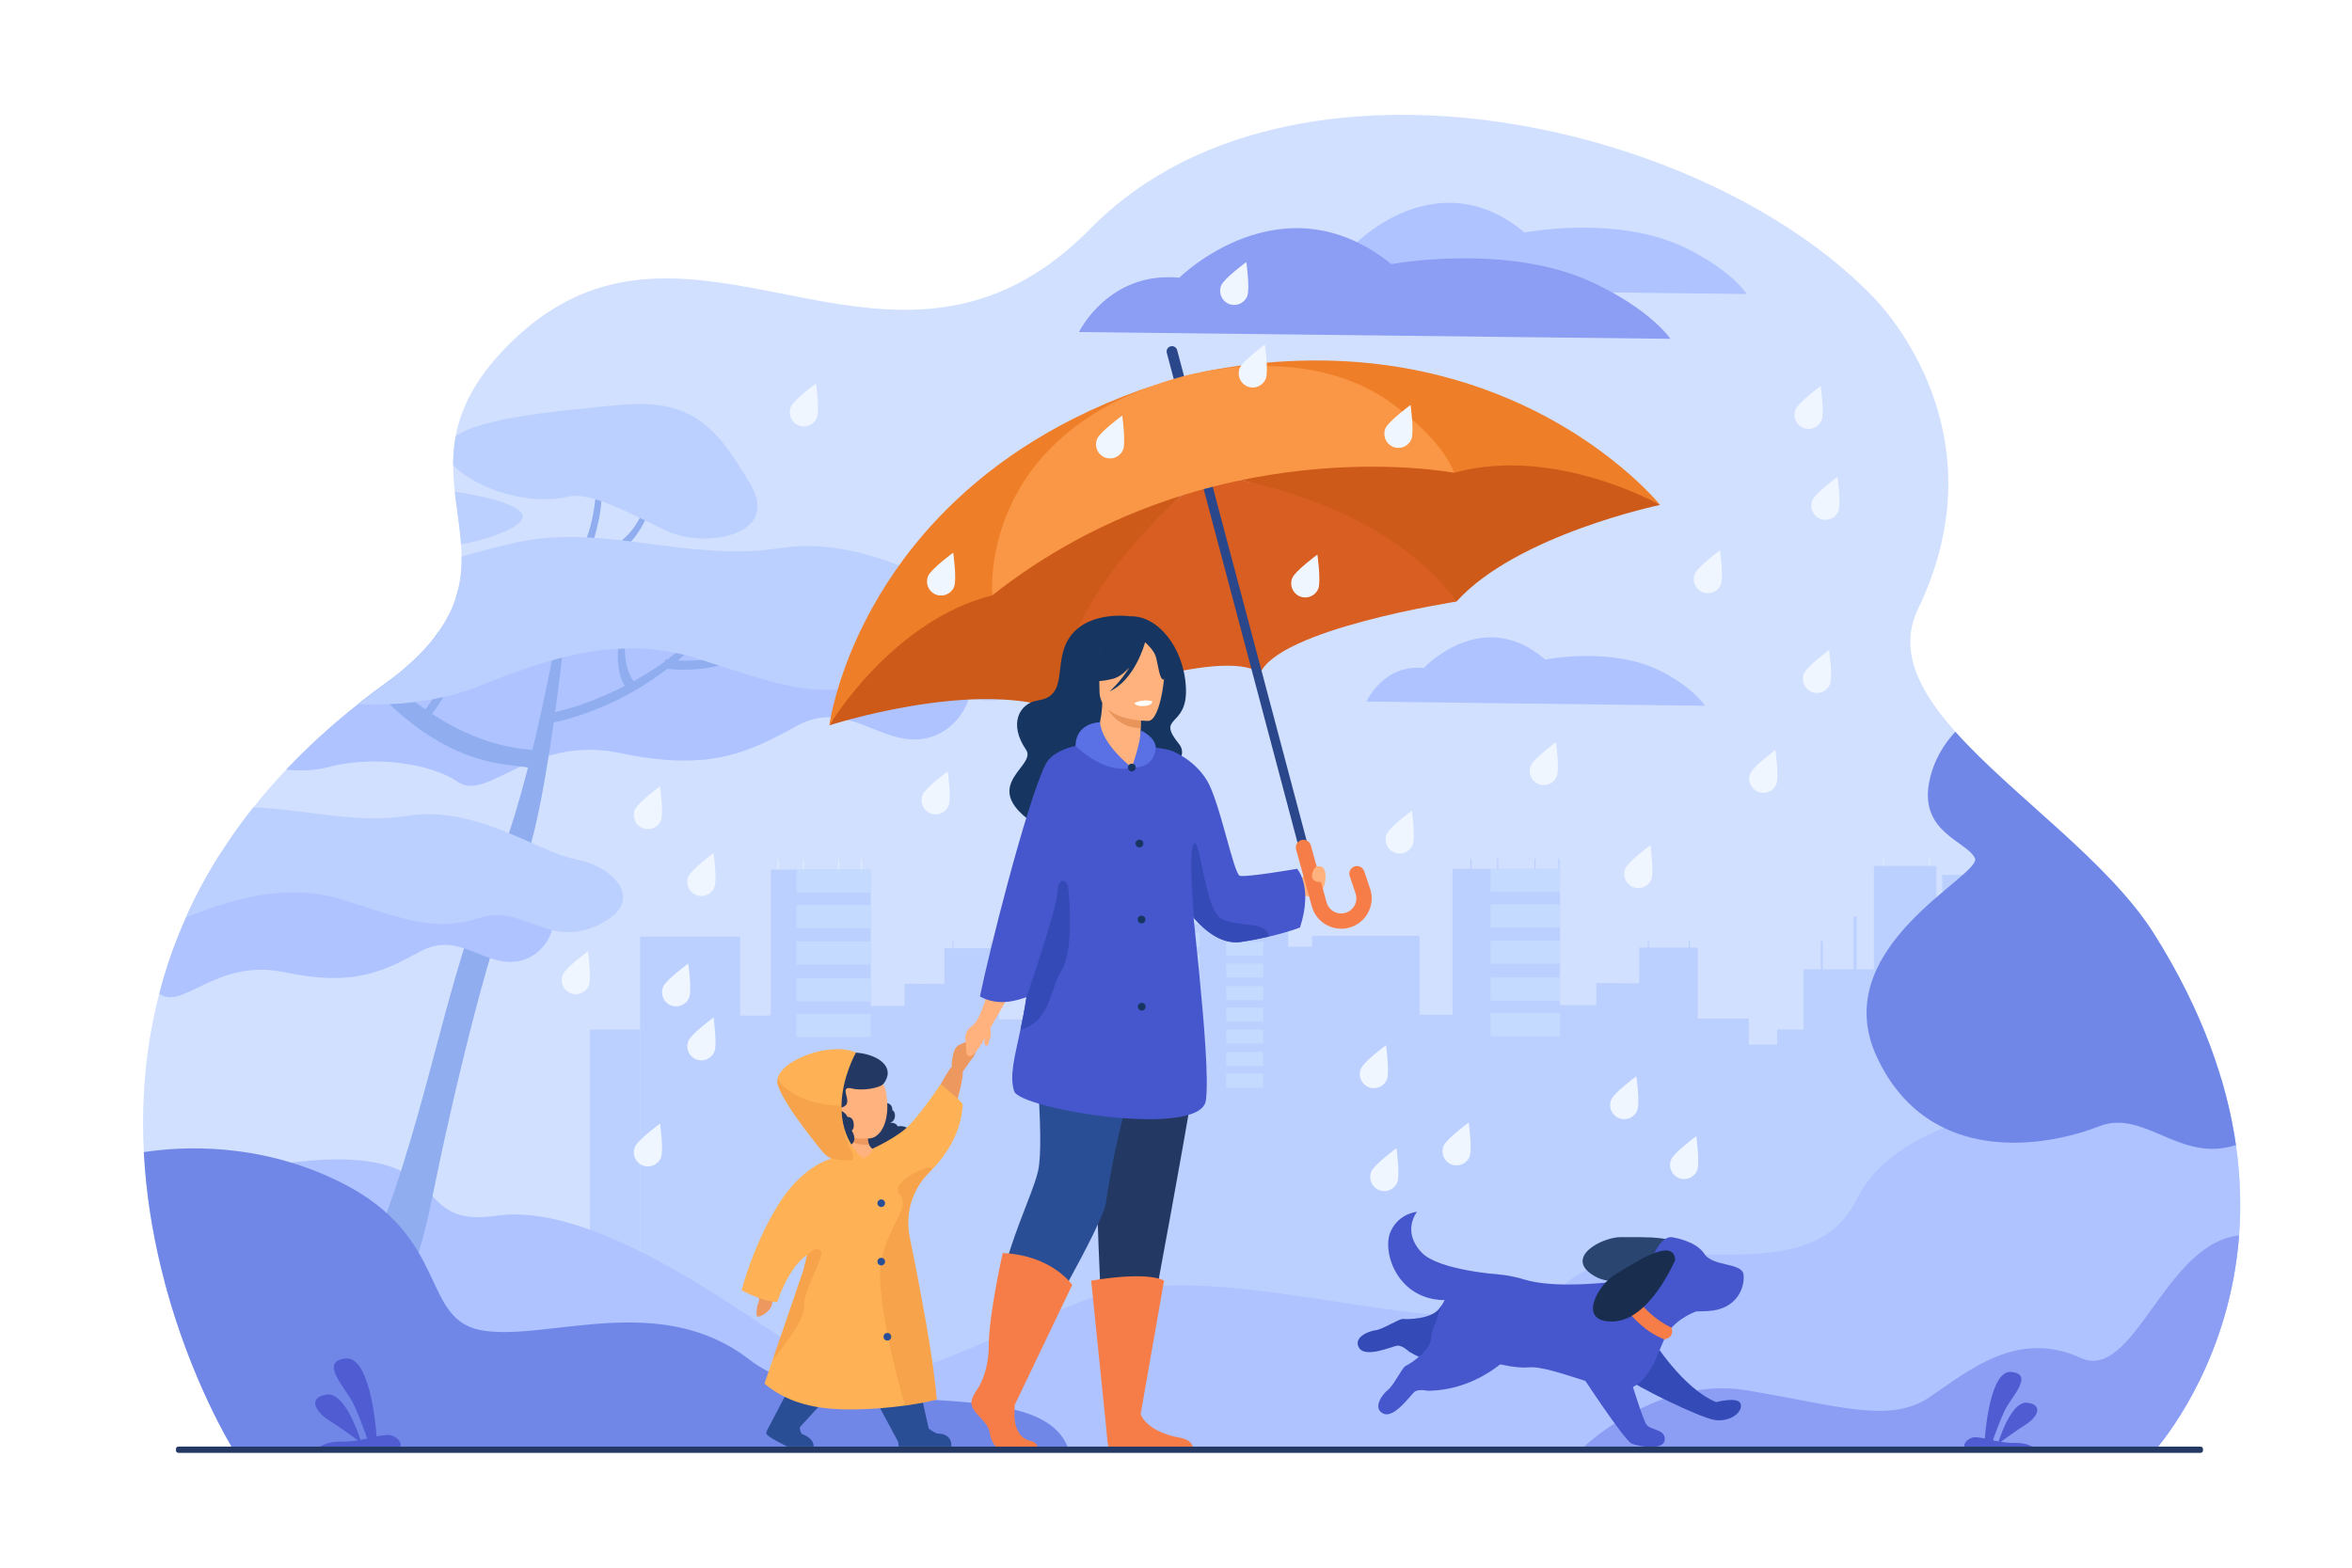 <?xml version="1.0" encoding="utf-8"?>
<!-- Generator: Adobe Illustrator 27.5.0, SVG Export Plug-In . SVG Version: 6.00 Build 0)  -->
<svg version="1.1" id="_x2018_лой_x5F_1" xmlns="http://www.w3.org/2000/svg" xmlns:xlink="http://www.w3.org/1999/xlink"
	 x="0px" y="0px" viewBox="0 0 3000 2000" style="enable-background:new 0 0 3000 2000;" xml:space="preserve">
<rect style="fill:#FFFFFF;" width="3000" height="2000"/>
<g>
	<g>
		<path style="fill:#D2E0FF;" d="M2855.979,1576.162c-11.518,151.528-86.932,248.797-103.21,269.365
			c-1.858,2.352-2.948,3.693-3.086,4.015c-53.676,0-355.437,0.069-730.088-0.012c-227.081-0.046-480.947-0.148-722.574-0.344
			c-529.943-0.413-1001.024-1.308-1001.621-3.154l-0.229-0.505v-0.012c0,0-0.218-0.505-0.218-0.757
			c-0.333-0.769-51.118-83.181-84.316-206.902c-13.456-50.119-24.033-107.019-27.199-168.014
			c-9.659-186.104,49.638-410.339,306.304-596.535c214.588-155.681-13.434-258.455,157.207-431.769
			c196.119-199.159,410.145,21.165,628.22-69.151c38.521-15.934,77.192-41.596,115.898-80.978
			c21.785-22.14,45.657-41.504,71.227-58.218c79.208-52.03,173.93-77.638,268.86-84.672
			c243.657-18.033,517.875,83.41,659.389,231.704c28.495,29.86,158.044,184.36,55.924,396.723
			c-25.238,52.482,0.791,104.047,47.584,156.553c72.73,81.621,195.626,165.513,254.039,258.685
			c40.759,65.01,68.004,126.51,85.107,183.856c8.754,29.355,14.856,57.633,18.745,84.74
			C2857.871,1502.032,2858.686,1540.6,2855.979,1576.162z"/>
	</g>
	<g>
		<path style="fill:#AEC3FF;" d="M1627.056,367.972c0,0,30.056-64.258,101.931-57.119c0,0,104.35-107.102,215.624-14.28
			c0,0,118.284-22.999,205.884,19.914c58.404,28.611,77.694,58.625,77.694,58.625L1627.056,367.972z"/>
	</g>
	<g>
		<g>
			<path style="fill:#BBD0FF;" d="M1681.024,1207.822h-38.051v-89.631c-0.592-0.356-1.177-0.713-1.762-1.069h-11.345v-0.043h-66.001
				v0.043h-0.055v13.437h0.055v9.24h-0.055v13.431h0.055v9.274h-0.055v13.436h0.055v0.048l-6.992-0.048v-70.283h-74.06v8.903h-0.037
				v13.431h0.037v11.809h-0.037v13.431h0.037v9.274h-0.037v13.436h0.037v8.58h-0.037v13.437h0.037v8.58h-0.037v13.436h0.037v8.079
				h-0.037v8.532h0.037v0.93h-83.479v76.893h-31.187v19.367h-33.625v-33.357h-60.491v-90.622h-9.461v-9.028h-1.353v9.028h-7.845
				v-0.015h-39.234v-9.014h-1.353v9.014h-10.223v45.573l-50.81-0.25v28.13h-43.08v-173.885H983.042v186.28h-38.978v-100.73H816.434
				v651.676l872.144-3.51L1681.024,1207.822z"/>
		</g>
		<g>
			<polygon style="fill:#BBD0FF;" points="816.555,1313.559 816.555,1374.638 816.555,1465.5 816.555,1842.125 752.453,1842.125 
				752.453,1465.5 752.453,1374.638 752.453,1313.559 			"/>
		</g>
		<g>
			<rect x="1015.88" y="1109.347" style="fill:#C5DAFF;" width="94.794" height="29.475"/>
		</g>
		<g>
			<rect x="1015.88" y="1154.713" style="fill:#C5DAFF;" width="94.794" height="29.475"/>
		</g>
		<g>
			<rect x="1015.88" y="1201.026" style="fill:#C5DAFF;" width="94.794" height="29.474"/>
		</g>
		<g>
			<rect x="1015.88" y="1248.077" style="fill:#C5DAFF;" width="94.794" height="29.475"/>
		</g>
		<g>
			<rect x="1015.88" y="1293.476" style="fill:#C5DAFF;" width="94.794" height="29.475"/>
		</g>
		<g>
			<g>
				<rect x="1482.831" y="1105.656" style="fill:#C5DAFF;" width="47.396" height="17.9"/>
			</g>
			<g>
				<rect x="1482.831" y="1133.208" style="fill:#C5DAFF;" width="47.396" height="17.899"/>
			</g>
			<g>
				<rect x="1482.831" y="1161.334" style="fill:#C5DAFF;" width="47.396" height="17.9"/>
			</g>
			<g>
				<rect x="1482.831" y="1189.909" style="fill:#C5DAFF;" width="47.396" height="17.899"/>
			</g>
			<g>
				<rect x="1482.831" y="1217.479" style="fill:#C5DAFF;" width="47.396" height="17.9"/>
			</g>
		</g>
		<g>
			<g>
				<rect x="1482.831" y="1247.824" style="fill:#C5DAFF;" width="47.396" height="17.9"/>
			</g>
			<g>
				<rect x="1482.831" y="1275.375" style="fill:#C5DAFF;" width="47.396" height="17.9"/>
			</g>
			<g>
				<rect x="1482.831" y="1303.502" style="fill:#C5DAFF;" width="47.396" height="17.9"/>
			</g>
			<g>
				<rect x="1482.831" y="1332.076" style="fill:#C5DAFF;" width="47.396" height="17.9"/>
			</g>
			<g>
				<rect x="1482.831" y="1359.647" style="fill:#C5DAFF;" width="47.396" height="17.9"/>
			</g>
		</g>
		<g>
			<g>
				<rect x="1563.959" y="1117.395" style="fill:#C5DAFF;" width="47.397" height="17.9"/>
			</g>
			<g>
				<rect x="1563.959" y="1144.946" style="fill:#C5DAFF;" width="47.397" height="17.899"/>
			</g>
			<g>
				<rect x="1563.959" y="1173.072" style="fill:#C5DAFF;" width="47.397" height="17.9"/>
			</g>
			<g>
				<rect x="1563.959" y="1201.647" style="fill:#C5DAFF;" width="47.397" height="17.899"/>
			</g>
			<g>
				<rect x="1563.959" y="1229.219" style="fill:#C5DAFF;" width="47.397" height="17.899"/>
			</g>
		</g>
		<g>
			<g>
				<rect x="1563.959" y="1257.963" style="fill:#C5DAFF;" width="47.397" height="17.9"/>
			</g>
			<g>
				<rect x="1563.959" y="1285.514" style="fill:#C5DAFF;" width="47.397" height="17.9"/>
			</g>
			<g>
				<rect x="1563.959" y="1313.641" style="fill:#C5DAFF;" width="47.397" height="17.9"/>
			</g>
			<g>
				<rect x="1563.959" y="1342.216" style="fill:#C5DAFF;" width="47.397" height="17.899"/>
			</g>
			<g>
				<rect x="1563.959" y="1369.786" style="fill:#C5DAFF;" width="47.397" height="17.9"/>
			</g>
		</g>
		<g>
			<rect x="1414.881" y="1201.647" style="fill:#BBD0FF;" width="2.352" height="36.521"/>
		</g>
		<g>
			<rect x="1454.504" y="1170.284" style="fill:#BBD0FF;" width="3.658" height="70.727"/>
		</g>
		<g>
			<rect x="991.516" y="1096.323" style="fill:#DFEBFA;" width="1.524" height="13.024"/>
		</g>
		<g>
			<rect x="1023.825" y="1096.323" style="fill:#DFEBFA;" width="1.524" height="13.024"/>
		</g>
		<g>
			<rect x="1097.891" y="1096.323" style="fill:#DFEBFA;" width="1.524" height="13.024"/>
		</g>
		<g>
			<rect x="1490.166" y="1095.605" style="fill:#DFEBFA;" width="1.176" height="10.051"/>
		</g>
		<g>
			<rect x="1545.767" y="1095.605" style="fill:#DFEBFA;" width="1.176" height="10.051"/>
		</g>
		<g>
			<rect x="1068.935" y="1096.323" style="fill:#DFEBFA;" width="1.524" height="13.024"/>
		</g>
		<g>
			<path style="fill:#BBD0FF;" d="M2611.47,1206.847l-49.051,0.013v-89.631c-0.636-0.355-1.265-0.713-1.895-1.069h-12.202v-0.043
				h-70.989v0.043h-0.059v13.437h0.059v9.24h-0.059v13.432h0.059v9.273h-0.059v13.436h0.059v0.049l-7.521-0.049v-70.283h-79.657
				v8.903h-0.039v13.432h0.039v11.808h-0.039v13.432h0.039v9.273h-0.039v13.436h0.039v8.58h-0.039v13.437h0.039v8.58h-0.039v13.437
				h0.039v8.078h-0.039v8.532h0.039v0.93h-89.787v76.893h-33.544v19.367h-36.167v-33.356h-65.062v-90.623h-10.176v-9.028h-1.456
				v9.028h-8.438v-0.015h-42.199v-9.014h-1.455v9.014h-10.995v45.574l-54.65-0.251v28.13h-46.336v-173.885h-137.277v186.28h-41.923
				v-100.73h-137.277v651.677l938.058-3.511V1206.847z"/>
		</g>
		<g>
			<polygon style="fill:#BBD0FF;" points="1690.613,1312.596 1690.613,1373.675 1690.613,1464.537 1690.613,1841.162 
				1622.923,1841.162 1622.923,1464.537 1622.923,1373.675 1622.923,1312.596 			"/>
		</g>
		<g>
			<rect x="1901.102" y="1108.384" style="fill:#C5DAFF;" width="88.788" height="29.475"/>
		</g>
		<g>
			<rect x="1901.102" y="1153.75" style="fill:#C5DAFF;" width="88.788" height="29.475"/>
		</g>
		<g>
			<rect x="1901.102" y="1200.063" style="fill:#C5DAFF;" width="88.788" height="29.475"/>
		</g>
		<g>
			<rect x="1901.102" y="1247.115" style="fill:#C5DAFF;" width="88.788" height="29.474"/>
		</g>
		<g>
			<rect x="1901.102" y="1292.513" style="fill:#C5DAFF;" width="88.788" height="29.475"/>
		</g>
		<g>
			<rect x="2322.446" y="1200.685" style="fill:#BBD0FF;" width="2.483" height="36.521"/>
		</g>
		<g>
			<rect x="2364.289" y="1169.322" style="fill:#BBD0FF;" width="3.862" height="70.727"/>
		</g>
		<g>
			<rect x="1875.373" y="1095.361" style="fill:#BBD0FF;" width="1.609" height="13.023"/>
		</g>
		<g>
			<rect x="1909.491" y="1095.361" style="fill:#BBD0FF;" width="1.609" height="13.023"/>
		</g>
		<g>
			<rect x="1987.705" y="1095.361" style="fill:#BBD0FF;" width="1.609" height="13.023"/>
		</g>
		<g>
			<rect x="2401.947" y="1094.643" style="fill:#DFEBFA;" width="1.242" height="10.051"/>
		</g>
		<g>
			<rect x="2460.661" y="1094.643" style="fill:#DFEBFA;" width="1.242" height="10.051"/>
		</g>
		<g>
			<rect x="1957.127" y="1095.361" style="fill:#BBD0FF;" width="1.609" height="13.023"/>
		</g>
	</g>
	<g>
		<path style="fill:#8C9DF4;" d="M1376.249,423.615c0,0,37.719-77.963,127.917-69.3c0,0,130.951-129.943,270.594-17.325
			c0,0,148.438-27.904,258.369,24.161c73.294,34.713,97.502,71.127,97.502,71.127L1376.249,423.615z"/>
	</g>
	<g>
		<path style="fill:#AEC3FF;" d="M1742.865,895.046c0,0,21.587-48.223,73.208-42.865c0,0,74.945-80.374,154.864-10.716
			c0,0,84.954-17.26,147.869,14.944c41.947,21.471,55.802,43.995,55.802,43.995L1742.865,895.046z"/>
	</g>
	<g>
		<path style="fill:#AEC3FF;" d="M2855.979,1576.162c-11.518,151.528-86.932,248.797-103.21,269.365
			c-1.858,2.352-2.948,3.693-3.086,4.015c-53.676,0-355.437,0.069-730.088-0.012c-227.081-0.046-480.947-0.148-722.574-0.344
			c-529.943-0.413-1001.024-1.308-1001.621-3.154l-0.229-0.505v-0.012c0,0-0.218-0.505-0.218-0.757
			c-0.333-0.769-51.118-83.181-84.316-206.902c11.873-72.639,50.475-139.609,148.764-153.157
			c231.727-31.949,154.11,84.006,273.024,66.363c118.915-17.644,289.085,105.539,392.157,174.368
			c103.084,68.83,179.129,2.294,360.381-67.108c181.251-69.393,504.751,85.463,603.544-13.192
			c98.794-98.656,314.186,18.354,379.643-114.957c65.468-133.323,331.46-129.733,331.46-129.733l133.587-24.399
			c8.754,29.355,14.856,57.633,18.745,84.74C2857.871,1502.032,2858.686,1540.6,2855.979,1576.162z"/>
	</g>
	<g>
		<defs>
			<path id="SVGID_1_" d="M2749.678,1849.54c-157.571,0-2452.954,0.559-2454.28-3.511l-0.225-0.514c0,0-0.224-0.503-0.224-0.755
				c-0.878-2.034-353.667-573.581,194.788-971.459c214.594-155.681-13.429-258.45,157.216-431.76
				c196.114-199.16,410.137,21.16,628.211-69.151c38.531-15.942,77.195-41.601,115.899-80.976
				c21.786-22.141,45.664-41.505,71.225-58.225c79.286-52.071,173.895-77.598,268.859-84.674
				c243.666-18.036,517.884,83.417,659.395,231.701c28.49,29.86,158.045,184.361,55.922,396.722
				c-64.48,134.078,205.641,262.134,301.627,415.239C2992.131,1581.446,2751.893,1844.466,2749.678,1849.54z"/>
		</defs>
		<clipPath id="SVGID_00000091736203330117218830000009619808133029691065_">
			<use xlink:href="#SVGID_1_"  style="overflow:visible;"/>
		</clipPath>
		<g style="clip-path:url(#SVGID_00000091736203330117218830000009619808133029691065_);">
			<g>
				<g>
					<path style="fill:#8FADEF;" d="M559.177,777.759c10.864-16.963,11.611-40.251,8.346-67.793
						c-2.431-20.501-9.532-34.39-9.766-35.035l-4.378,1.581c0.212,0.59,20.958,59.362-2.474,95.95L559.177,777.759z"/>
				</g>
			</g>
			<g>
				<g>
					<path style="fill:#8FADEF;" d="M566.224,722.333l0.75-9.794c-25.769-1.976-49.705-11.316-63.833-31.105
						c-10.582-14.822-15.165-29.658-15.193-29.799l-4.31,0.875c0.134,0.663,3.431,16.43,15.216,32.937
						C509.783,700.755,530.343,719.581,566.224,722.333z"/>
				</g>
			</g>
			<g>
				<g>
					<path style="fill:#8FADEF;" d="M726.781,740.27c20.034-16.28,30.297-44.321,37.385-79.149
						c5.276-25.925,2.212-45.679,2.188-46.559l-5.963,0.165c0.022,0.803,1.664,80.659-41.548,115.773L726.781,740.27z"/>
				</g>
			</g>
			<g>
				<g>
					<path style="fill:#8FADEF;" d="M744.849,726.179l-3.045-12.214c32.137-8.013,60.382-24.94,73.996-52.968
						c10.196-20.994,12.811-40.72,12.816-40.905l5.633,0.182c-0.028,0.867-0.817,21.495-12.173,44.874
						C811.543,686.832,789.596,715.021,744.849,726.179z"/>
				</g>
			</g>
			<g>
				<path style="fill:#AEC3FF;" d="M374.784,823.958c-1.492-0.271-108.436,35.681-108.436,91.126
					c0,55.446,99.895,77.765,152.224,63.575c52.328-14.19,127.284-7.027,165.565,18.938c38.282,25.965,94.308-60.481,206.45-36.956
					c112.143,23.525,160.629,1.264,225.783-34.576c65.154-35.841,107.54,28.02,165.137,15.787
					c57.597-12.232,89.215-100.321,8.252-129.006c-80.962-28.685-393.092-62.737-450.67-57.075
					C681.512,761.433,374.784,823.958,374.784,823.958z"/>
			</g>
			<g>
				<g>
					<path style="fill:#8FADEF;" d="M362.522,1844.646c0,0,83.067-164.293,132.356-301.718
						c54.434-151.771,81.449-316.118,126.478-409.914c52.991-110.38,83.014-297.785,108.627-418.94
						c0,0-28.472,326.568-66.424,400.572c-35.696,69.605-86.402,284.685-113.37,418.371
						c-26.968,133.688-87.818,236.633-97.977,320.406C452.212,1853.424,373.313,1886.409,362.522,1844.646z"/>
				</g>
				<g>
					<g>
						<path style="fill:#8FADEF;" d="M698.001,923.176l0.976-13.057c0.529-0.077,30.539-4.558,70.737-22.241
							c37.033-16.291,93.74-45.191,138.66-101.269l6.281,4.588c-47.298,59.045-103.614,91.771-142.527,108.827
							C729.973,918.501,699.287,922.994,698.001,923.176z M698.489,916.648l0.483-6.528c0.001,0,0.003-0.001,0.005-0.001
							L698.489,916.648z"/>
					</g>
				</g>
				<g>
					<g>
						<path style="fill:#8FADEF;" d="M798.147,876.981c-12.017-17.345-11.862-44.09-6.803-76.58
							c3.766-24.184,12.728-41.697,13.03-42.491l5.076,0.919c-0.275,0.725-27.265,72.908-1.347,110.319L798.147,876.981z"/>
					</g>
				</g>
				<g>
					<g>
						<path style="fill:#8FADEF;" d="M851.944,853.41c-2.265-0.222-4.546-0.481-6.857-0.779l3.827-11.44
							c50.426,6.522,88.943-6.774,112.378-19.076c25.407-13.337,39.128-28.44,39.263-28.591l3.935,3.284
							c-0.613,0.688-12.623,19.796-40.248,34.433C940.096,844.034,902.391,858.347,851.944,853.41z"/>
					</g>
				</g>
				<g>
					<g>
						<path style="fill:#8FADEF;" d="M650.806,976.044c-135.021-13.205-219.71-154.162-255.034-204.953
							c-6.294-9.05-12.238-17.598-14.024-18.852c0.004,0.004,0.487,0.336,1.392,0.424l3.509-11.477
							c3.879,0.38,6.39,3.826,19.071,22.06c35.872,51.581,141.508,188.931,279.581,193.705l-8.729,22.375
							C671.816,979.164,655.461,976.499,650.806,976.044z"/>
					</g>
				</g>
				<g>
					<g>
						<path style="fill:#8FADEF;" d="M402.306,895.574c-33.997-3.327-58.27-14.38-76.308-22.746
							c-35.055-16.259-44.424-40.133-45.035-40.952l4.39-3.626c0.14,0.187,14.441,18.846,47.793,34.182
							c30.797,14.161,84.628,28.308,166.184,15.29l7.7,16.907C469.987,900.541,428.773,898.164,402.306,895.574z"/>
					</g>
				</g>
				<g>
					<g>
						<path style="fill:#8FADEF;" d="M549.578,912.789l-8.573-5.724C596.19,835.769,581.055,755.771,580.832,755l4.961-2.337
							c0.245,0.847,5.964,21.092,4.447,50.938C588.835,831.263,580.64,872.659,549.578,912.789z"/>
					</g>
				</g>
				<g>
					<g>
						<path style="fill:#8FADEF;" d="M578.109,826.633c-28.631-2.801-42.008-36.861-50.618-53.969
							c-2.104-4.18-4.416-12.607-6.361-10.795c0.005,0.005-1.687-3.03-0.608-2.925l3.123,1.022
							c2.488,3.378,5.344,2.711,10.159,12.277c8.138,16.171,25.173,42.667,50.421,43.06l-2.64,11.526
							C580.406,826.81,579.246,826.744,578.109,826.633z"/>
					</g>
				</g>
				<g>
					<g>
						<path style="fill:#8FADEF;" d="M712.039,833.894c-42.271-10.786-60.642-34.818-68.611-53.08
							c-8.711-19.964-7.259-37.365-7.192-38.096l11.508-1.458c-0.013,0.156-1.24,15.882,6.665,33.662
							c10.573,23.781,31.646,39.849,62.631,47.756L712.039,833.894z"/>
					</g>
				</g>
				<g>
					<g>
						<path style="fill:#8FADEF;" d="M792.322,814.417l-0.448-11.158c30.375-7.617,58.922-23.362,76.404-49.146
							c13.094-19.313,19.138-37.397,19.178-37.567l5.027,0.118c-0.188,0.794-4.761,19.689-19.344,41.196
							C859.615,777.807,834.616,803.81,792.322,814.417z"/>
					</g>
				</g>
			</g>
			<g>
				<path style="fill:#BBD0FF;" d="M119.263,870.065c0,0,38.311,29.815,92.678,21.199c54.367-8.616,93.419-27.056,144.416-9.018
					c50.997,18.038,166.638,28.847,255.842-7.346c89.203-36.193,180.242-65.835,278.54-34.347
					c98.299,31.488,151.093,53.292,223.912,29.511c72.819-23.781,113.753,51.174,197.053,12.182
					c83.3-38.993,28.406-98.086-36.081-110.207c-64.487-12.122-164.614-90.912-281.124-72.729
					c-116.511,18.183-222.9-31.607-334.289-7.576c-111.389,24.031-169.984,60.619-282.853,51.522
					C264.488,734.16,34.114,802.935,119.263,870.065z"/>
			</g>
			<g>
				<path style="fill:#BBD0FF;" d="M557.209,696.484c0,0-68.813,7.055-107.802,21.164c-38.989,14.109-128.397,5.644-94.415-38.095
					c33.983-43.739,59.325-71.957,135.353-63.492c76.028,8.466,152.117,16.931,173.53,36.684
					C685.289,672.498,587.034,700.717,557.209,696.484z"/>
			</g>
			<g>
				<path style="fill:#BBD0FF;" d="M724.532,633.627c28.764-6.641,77.493,20.713,125.353,43.556
					c47.86,22.843,147.023,6.884,107.087-59.806c-39.936-66.689-69.967-109.877-165.329-100.89
					c-95.362,8.987-190.801,17.971-218.642,46.344C545.159,591.204,646.334,651.681,724.532,633.627z"/>
			</g>
		</g>
		<g style="clip-path:url(#SVGID_00000091736203330117218830000009619808133029691065_);">
			<g>
				<path style="fill:#AEC3FF;" d="M43.939,1135.978c-1.144-0.206-83.14,27.239-83.14,69.566s76.592,59.366,116.713,48.533
					c40.121-10.833,97.591-5.364,126.942,14.457c29.352,19.822,72.307-46.171,158.289-28.212
					c85.982,17.959,123.157,0.965,173.112-26.396c49.954-27.36,82.453,21.391,126.613,12.052
					c44.161-9.338,68.402-76.585,6.327-98.483s-301.391-47.894-345.537-43.571C279.113,1088.246,43.939,1135.978,43.939,1135.978z"
					/>
			</g>
			<g>
				<path style="fill:#BBD0FF;" d="M-151.973,1171.176c0,0,29.374,22.762,71.058,16.184c41.684-6.577,71.626-20.654,110.727-6.884
					c39.1,13.77,127.764,22.022,196.158-5.607c68.394-27.63,138.194-50.259,213.562-26.221
					c75.367,24.038,115.845,40.683,171.677,22.528s87.216,39.067,151.085,9.3c63.868-29.768,21.779-74.879-27.664-84.133
					c-49.443-9.254-126.212-69.402-215.543-55.521c-89.33,13.88-170.901-24.129-256.305-5.784
					c-85.403,18.346-130.33,46.277-216.869,39.333C-40.627,1067.425-217.258,1119.928-151.973,1171.176z"/>
			</g>
		</g>
	</g>
	<g>
		<path style="fill:#7087E8;" d="M1297.777,1851.618H224.757c-0.161-0.378-0.252-0.791-0.252-1.228v-1.697
			c0-1.741,1.425-3.166,3.166-3.166h67.499v-0.012c0,0-0.218-0.505-0.218-0.757c-0.471-1.079-100.537-163.356-111.516-374.916
			c48.009-7.422,146.366-13.065,249.381,37.627c144.543,71.124,100.95,178.958,185.84,190.429
			c84.89,11.472,224.844-50.475,337.265,36.71c110.231,85.486,368.388,13.205,406.095,111.964
			c0.471,1.193-65.411,1.364-64.998,2.614C1297.273,1849.979,1297.537,1850.793,1297.777,1851.618z"/>
	</g>
	<g>
		<path style="fill:#8C9DF4;" d="M2855.979,1576.162c-11.518,151.528-86.932,248.797-103.21,269.365
			c-1.858,2.352-2.948,3.693-3.086,4.015c-53.676,0-355.437,0.069-730.088-0.012l0.895-3.923c0,0,94.067-90.351,206.489-71.996
			s182.869,43.593,233.688,9.178c50.809-34.415,112.755-87.185,193.057-50.476
			C2722.23,1763.631,2760.684,1586.211,2855.979,1576.162z"/>
	</g>
	<g>
		<path style="fill:#7087E8;" d="M2851.94,1460.78c-71.365,23.506-116.987-46.552-174.655-23.838
			c-65.388,25.754-216.813,53.4-283.085-87.93s135.721-232.575,124.776-254.372c-10.943-21.784-70.538-32.739-58.311-96.637
			c5.369-28.036,19.354-49.385,33.383-64.505c72.73,81.621,195.626,165.513,254.039,258.685
			C2809.702,1290.473,2840.446,1380.709,2851.94,1460.78z"/>
	</g>
	<g>
		<g>
			<path style="fill:#344AB7;" d="M2107.455,1708.648c0,0,38.665,62.689,81.61,80.133c0,0,28.679-7.717,31.274,2.613
				c2.595,10.33-13.762,23.251-33.471,20.105c-19.709-3.145-104.846-45.199-107.662-50.984
				C2076.391,1754.729,2107.455,1708.648,2107.455,1708.648z"/>
		</g>
		<g>
			<path style="fill:#344AB7;" d="M1926.088,1736.357c0,0-65.761,25.397-128.825-11.988c0,0-8.63-8.588-15.421-7.541
				c-6.79,1.048-39.67,15.816-48.119,2.95s11.104-21.595,20.637-22.666c9.531-1.071,30.55-15.059,35.173-14.45
				c4.624,0.607,36.398,0.704,46.486-13.668c10.087-14.371,42.396-36.209,75.185-9.548
				C1943.992,1686.107,1926.088,1736.357,1926.088,1736.357z"/>
		</g>
		<g>
			<path style="fill:#2A4570;" d="M2142.808,1601.908c0,0-67.833,49.848-108.773,26.209s9.98-50.309,33.776-49.804
				C2091.606,1578.819,2157.171,1574.261,2142.808,1601.908z"/>
		</g>
		<g>
			<path style="fill:#4656CC;" d="M2165.933,1672.058c0,0-27.014,8.687-39.552,29.591c-10.43,17.392-17.886,55.061-43.354,67.763
				s-102.08-28.095-133.766-24.976c-31.685,3.119-125.592-26.07-117.667-58.07c9.161-36.997,36.635-76.887,112.696-54.025
				c62.447,18.769,195.48-9.664,195.48-9.664L2165.933,1672.058z"/>
		</g>
		<g>
			<path style="fill:#4656CC;" d="M2135.557,1578.976c0,0,27.894,4.379,38.452,20.751c10.559,16.371,48.046,10.896,49.909,26.258
				c1.863,15.363-7.402,44.739-45.972,46.65s-65.835-1.936-74.609-21.646C2094.563,1631.28,2112.63,1571.334,2135.557,1578.976z"/>
		</g>
		<g>
			<path style="fill:#4656CC;" d="M2123.348,1837.07c-0.746,7.504-10.138,9.349-20.148,8.87c-8.32-0.395-17.051-2.394-21.57-4.056
				c-9.939-3.688-68.99-94.727-68.99-94.727l50.265-42.943c0,0,31.158,106.188,37.325,113.523c1.676,2,4.252,3.323,7.096,4.464
				c0.015,0.014,0.028,0.014,0.028,0.014C2114.941,1825.271,2124.333,1827.074,2123.348,1837.07z"/>
		</g>
		<g>
			<path style="fill:#4656CC;" d="M1937.375,1717.683c0,0-43.021,55.845-116.331,56.628c0,0-11.834-2.859-17.095,1.561
				c-5.26,4.42-25.695,34.111-39.596,27.5c-13.901-6.61-1.72-24.221,5.871-30.085s18.294-28.729,22.562-30.61
				s31.476-18.293,32.637-35.813c1.161-17.521,17.439-52.957,59.305-47.191C1926.592,1665.438,1937.375,1717.683,1937.375,1717.683z
				"/>
		</g>
		<g>
			<path style="fill:#4656CC;" d="M1913.087,1626.061c0,0-77.827-5.386-99.413-27.795c-26.505-27.516-6.221-52.296-6.221-52.296
				s-22.761,1.648-33.498,24.646c-12.67,27.138,10.42,95.004,79.815,87.443L1913.087,1626.061z"/>
		</g>
		<g>
			<path style="fill:#F77D48;" d="M2132.17,1693.82c0,0-38.062-15.358-59.382-62.302c0,0-16.997-0.348-19.702,4.313
				c0,0,23.752,55.194,69.674,72.795C2122.76,1708.626,2135.881,1707.551,2132.17,1693.82z"/>
		</g>
		<g>
			<path style="fill:#192E4F;" d="M2136.695,1607.315c0,0-32.355,77.713-79.622,78.606s-17.427-48.238,3.212-60.091
				C2080.926,1613.978,2134.722,1576.223,2136.695,1607.315z"/>
		</g>
	</g>
	<g>
		<path style="fill:#505CD1;" d="M407.134,1846.674h102.372c5.486-4.652-3.796-15.221-13.495-15.932
			c-4.212-0.318-9.539,0.564-15.625,1.85c-1.408-18.711-9.454-102.826-39.773-99.446c-34.091,3.784,0,37.043,9.637,56.733
			c7.139,14.585,14.67,35.5,18.111,45.37c-2.768,0.601-5.633,1.188-8.56,1.727c-4.519-13.874-21.332-60.542-42.712-57.823
			c-25.103,3.184-15.013,21.895,2.779,33.002c13.054,8.168,29.083,19.776,36.7,25.385c-6.454,1.053-13.188,1.764-20.021,1.604
			C419.012,1838.727,410.453,1843.895,407.134,1846.674z"/>
	</g>
	<g>
		<path style="fill:#505CD1;" d="M2594.252,1847.245h-87.438c-4.686-3.975,3.242-13.001,11.526-13.607
			c3.598-0.272,8.147,0.481,13.346,1.579c1.202-15.981,8.074-87.825,33.971-84.938c29.118,3.231,0,31.639-8.231,48.457
			c-6.097,12.457-12.53,30.321-15.469,38.751c2.364,0.513,4.812,1.015,7.312,1.475c3.859-11.85,18.22-51.71,36.481-49.388
			c21.44,2.719,12.822,18.701-2.375,28.188c-11.149,6.976-24.84,16.892-31.346,21.682c5.512,0.899,11.265,1.506,17.101,1.37
			C2584.106,1840.457,2591.418,1844.871,2594.252,1847.245z"/>
	</g>
	<g>
		<g>
			<path style="fill:#FFB27D;" d="M1656.768,1123.121c0,0,20.146-18.919,28.177-17.465s7.457,22.799,0,32.202
				c-7.456,9.403-25.237,4.3-25.237,4.3L1656.768,1123.121z"/>
		</g>
		<g>
			<g>
				<path style="fill:#2B478B;" d="M1511.025,509.287L1511.025,509.287c3.631-0.963,5.813-4.722,4.85-8.353l-14.401-54.265
					c-0.963-3.63-4.722-5.813-8.353-4.849l0,0c-3.63,0.963-5.813,4.722-4.849,8.353l14.4,54.265
					C1503.637,508.068,1507.395,510.25,1511.025,509.287z"/>
			</g>
			<g>
				<path style="fill:#CE5A19;" d="M1540.523,605.159c0,0,309.996-129.744,576.912,39.005c0,0-182.871,38.125-259.676,123.31
					C1857.76,767.474,1699.896,622.376,1540.523,605.159z"/>
			</g>
			<g>
				<path style="fill:#D85E21;" d="M1857.76,767.474c0,0-228.034,35.031-250.736,92.218l-66.5-254.533
					C1540.523,605.159,1758.12,629.799,1857.76,767.474z"/>
			</g>
			<g>
				<path style="fill:#CE5A19;" d="M1539.546,605.419c0,0-333.538,41.034-481.661,319.925c0,0,177.713-57.565,286.648-21.672
					C1344.533,903.672,1409.681,699.392,1539.546,605.419z"/>
			</g>
			<g>
				<path style="fill:#D85E21;" d="M1344.533,903.672c0,0,215.398-82.645,263.469-44.239l-68.456-254.014
					C1539.546,605.419,1362.799,734.708,1344.533,903.672z"/>
			</g>
			<g>
				<path style="fill:#2B478B;" d="M1682.947,1164.806l3.806-1.01c2.112-0.561,3.383-2.749,2.822-4.861l-146.077-550.452
					c-0.561-2.113-2.748-3.383-4.861-2.823l-3.805,1.01c-2.113,0.561-3.384,2.749-2.822,4.862l146.076,550.452
					C1678.646,1164.097,1680.835,1165.366,1682.947,1164.806z"/>
			</g>
			<g>
				<path style="fill:#EF7E29;" d="M2117.424,644.163c-1.045-0.594-135.184-76.361-262.762-41.014l-0.023-0.03
					c-0.498-0.779-11.063-17.247-32.448-38.309c-28.686-28.268-76.839-64.81-146.215-82.784
					c-41.298-10.698-90.101-14.818-146.79-6.688c91.408-18.506,172.341-19.011,242.664-8.931c0.012-0.004,0.034-0.012,0.05-0.005
					c58.881,8.432,110.343,24.281,154.285,43.162c0,0,0.011-0.004,0.015,0.007C2052.295,563.745,2116.608,643,2117.424,644.163z"/>
			</g>
			<g>
				<path style="fill:#EF7E29;" d="M1474.218,490.756c-45.023,17.799-80.326,40.23-107.99,64.533
					c-47.365,41.528-72.419,88.477-85.659,126.872c-15.005,43.529-14.838,76.052-14.832,77.238l0.001,0.038
					c-128.315,32.559-207.244,164.874-207.858,165.9c0.014-0.069,0.027-0.138,0.029-0.202c0.133-1.083,0.842-6.131,2.583-14.413
					c0-0.038,0.014-0.069,0.017-0.095c5.119-24.246,19.011-75.961,52.845-136.579c22.166-39.723,52.881-83.271,95.311-125.408
					C1269.765,587.91,1355.156,530.084,1474.218,490.756z"/>
			</g>
			<g>
				<path style="fill:#F99746;" d="M1854.662,603.148c0,0-313.715-60.522-588.925,156.288c0,0-4.881-49.773,20.913-108.949
					c26.873-61.673,87.062-133.575,220.792-170.003c0,0,158.326-47.025,268.406,34.558c0,0,4.591,3.2,11.602,8.747
					C1806.461,538.807,1843.258,570.998,1854.662,603.148z"/>
			</g>
			<g>
				<path style="fill:#F77D48;" d="M1710.651,1184.867c-6.571,0-13.065-1.685-18.957-4.993
					c-9.099-5.108-15.642-13.461-18.424-23.519l-20.094-72.656c-1.436-5.19,1.608-10.563,6.799-11.998
					c5.194-1.432,10.563,1.609,11.998,6.799l20.094,72.656c1.385,5.01,4.644,9.169,9.175,11.713
					c4.531,2.545,9.78,3.161,14.774,1.736c5.139-1.465,9.337-4.876,11.822-9.605c2.485-4.729,2.914-10.121,1.206-15.185
					l-7.453-22.092c-1.722-5.103,1.02-10.635,6.122-12.356c5.104-1.72,10.635,1.02,12.356,6.122l7.453,22.093
					c3.43,10.166,2.569,20.994-2.422,30.491c-4.99,9.496-13.421,16.346-23.738,19.286
					C1717.827,1184.368,1714.228,1184.867,1710.651,1184.867z"/>
			</g>
		</g>
		<g>
			<path style="fill:#ED985F;" d="M1126.095,1470.613c0,0,49.049-36.547,54.284-48.647c5.235-12.102,27.752-56.391,33.57-60.903
				c0,0,12.193-1.52,13.938,6.663c1.745,8.184-11.612,56.769-20.919,71.437s-53.906,64.396-68.552,71.614L1126.095,1470.613z"/>
		</g>
		<g>
			<path style="fill:#ED985F;" d="M983.167,1642.533c0,0,4.614,18.035,0,25.584c-4.614,7.55-15.099,13.003-17.196,11.325
				s-0.839-13.117,1.678-18.303s-3.355-11.477,1.678-18.606S983.167,1642.533,983.167,1642.533z"/>
		</g>
		<g>
			<path style="fill:#233862;" d="M1128.118,1406.522c0,0,10.735,0.176,10.031,9.855c0,0,3.872,1.232,3.344,8.096
				c-0.528,6.864-6.664,7.92-6.664,7.92s7.719-1.056,10.184,4.576c0,0,12.319-2.288,14.783,6.159
				c2.464,8.448-15.839,25.755-15.839,25.755l-30.212,5.866l-14.784-10.56l-1.173-31.68L1128.118,1406.522z"/>
		</g>
		<g>
			<path style="fill:#FFB27D;" d="M1119.18,1506.022l-58.799-34.409c0.326-0.126,1.514-1.848,5.911-14.181
				c1.873-5.259,2.866-9.822,3.354-13.438c0.049-0.363,0.098-0.71,0.13-1.058c0.602-5.259,0.163-8.291,0.163-8.291l12.88,4.517
				l23.823,8.369c-0.277,5.859,0.57,9.98,1.856,12.808c3.11,6.869,8.907,6.916,9.07,6.916L1119.18,1506.022z"/>
		</g>
		<g>
			<path style="fill:#ED985F;" d="M1108.498,1460.339c-23.024,1.895-35.986-12.665-38.852-16.345
				c-0.423-0.537-0.635-0.837-0.635-0.837s0.277-0.079,0.766-0.221c1.873-0.537,6.953-2.021,13.042-3.774l23.823,8.369
				C1106.365,1453.391,1107.212,1457.512,1108.498,1460.339z"/>
		</g>
		<g>
			<path style="fill:#FFB27D;" d="M1109.652,1452.319c0,0-51.152,5.448-52.2-28.095c-1.047-33.543-8.609-48.893,26.783-51.881
				c35.392-2.988,43.752,9.373,45.837,20.723C1136.588,1428.52,1124.063,1450.814,1109.652,1452.319z"/>
		</g>
		<g>
			<path style="fill:#233862;" d="M1086.984,1388.729c-18.1-4.444,0.021,15.388-8.908,21.958
				c-9.333,6.867-20.755,0.223-19.368,6.214s3.391,8.135,4.435,11.876s-0.007,11.148-4.216,9.656
				c-4.208-1.494-43.354-44.841-15.715-78.605s110.054-12.964,84.102,22.354C1122.752,1388.393,1099.873,1391.894,1086.984,1388.729
				z"/>
		</g>
		<g>
			<path style="fill:#233862;" d="M1069.011,1415.658c0,0,9.249,2.217,12.035,9.313c0,0,7.664-0.887,7.886,9.534
				c0,0,0.936,4.883-2.477,7.982c0,0,8.02,11.416-0.849,17.903S1069.011,1415.658,1069.011,1415.658z"/>
		</g>
		<g>
			<path style="fill:#2A4E96;" d="M1213.561,1845.419c0.384-13.314-9.691-16.395-16.288-16.395c-3.224,0-8.326-3.229-12.702-6.534
				l-13.803-61.924c-21.589-0.939-58.665,16.426-58.665,16.426l33.682,62.785l0.002-0.001c0.143,3.35,0.416,5.643,0.416,5.643
				H1213.561z"/>
		</g>
		<g>
			<path style="fill:#2A4E96;" d="M1018.473,1748.481l-38.915,74.009l0,0c-1.764,3.089-2.693,5.751-1.794,7.117
				c3.102,4.715,26.371,15.814,26.371,15.814h33.74c0-9-9.086-13.648-13.961-15.529c-2.483-0.957-3.482-5.105-3.866-8.947h0.002
				l44.182-48.177C1064.231,1772.769,1020.042,1748.841,1018.473,1748.481z"/>
		</g>
		<g>
			<path style="fill:#FFB255;" d="M1160.227,1577.991c12.446,61.176,31.102,158.367,34.48,207.491c0,0-15.149,4.14-40.408,7.674
				c-18.937,2.66-43.576,4.97-71.778,4.955c-51.179-0.027-83.436-12.741-107.456-32.974c0,0,4.477-12.968,10.743-31.145
				c14.389-41.718,38.198-110.892,38.888-113.496c0.535-2.056,2.337-9.264,4.886-19.528c-24.836,16.713-38.212,60.148-38.212,60.148
				c-19.345-0.479-45.407-15.065-45.407-15.065s13.375-54.206,45.407-107.005c29.806-49.124,63.879-59.458,68.469-60.655
				c0.042-0.141,0.07-0.268,0.099-0.408c-2.9-1.675-5.871-3.773-8.842-6.435c0,0-51.7-61.696-59.176-88.152
				c-0.592-2.069-0.69-4.153-0.366-6.237c0-0.014,0-0.014,0-0.014c3.787-24.569,66.568-48.674,100.247-34.438
				c0,0-17.91,31.468-18.515,67.934c-0.366,22.612,5.914,47.139,27.216,67.301h0.014c13.953-5.829,12.165-12.418,12.165-12.418
				s32.975-14.714,47.997-30.877c17.191-18.501,39.113-51.25,39.113-51.25s28.497,22.415,28.258,26.16
				c-2.407,37.86-23.048,66.794-42.647,86.041C1163.592,1517.026,1154.116,1548.029,1160.227,1577.991z"/>
		</g>
		<g>
			<path style="fill:#163560;" d="M1441.739,786.272c0,0-51.006-7.681-75.712,24.452c-24.706,32.133-0.843,76.646-41.977,82.803
				c-24.22,3.625-37.831,30.198-15.303,62.982c13.856,20.165-54.441,42.819,0.554,87.121c63.424,51.093,88.03-60.507,124.579-47.755
				c36.55,12.751,88.407-24.007,70.022-46.65c-30.276-37.289,11.158-20.163,8.768-71.633
				C1510.278,826.121,1476.592,785.069,1441.739,786.272z"/>
		</g>
		<g>
			<path style="fill:#F77D48;" d="M1254.767,1763.612c0,0-18.893,17.242-15.207,29.492c3.687,12.251,20.736,20.419,23.041,35.392
				c2.304,14.974,11.52,23.141,19.814,23.141c8.295,0,39.544,0,39.544,0s6.106-10.537-8.64-13.713
				c-14.746-3.176-20.306-20.771-19.384-37.105c0.921-16.335-1.382-38.113-1.382-38.113l-31.335-7.26L1254.767,1763.612z"/>
		</g>
		<g>
			<path style="fill:#F77D48;" d="M1414.677,1772.315c0,0-6.797,73.043,1.498,77.126l106.151-0.217c0,0,0-12.251-17.051-14.974
				c-17.049-2.723-47.002-12.705-52.071-34.938C1448.136,1777.08,1414.677,1772.315,1414.677,1772.315z"/>
		</g>
		<g>
			<path style="fill:#233862;" d="M1501.354,1171.496c0,0,30.604,95.259,32.569,127.691c1.966,32.432-82.955,475.418-85.387,490.361
				c-2.293,14.087-35.825,0-35.825,0s-23.82-305.46-9.079-414.576s14.915-203.477,14.915-203.477H1501.354z"/>
		</g>
		<g>
			<path style="fill:#2A4E96;" d="M1371.691,1168.655c0,0-46.683,62.637-51.035,104.979c-4.352,42.343,12.667,179.081,3.395,220.358
				s-62.833,132.705-62.833,261.453c0,0,27.22,15.544,31.335,7.26c23.031-46.372,114.646-198.986,118.407-230.031
				c2.662-21.971,25.826-167.379,76.354-252.701c12.13-20.484-7.445-101.945-7.445-101.945L1371.691,1168.655z"/>
		</g>
		<g>
			<path style="fill:#FFB27D;" d="M1060.267,1471.551l0.114,0.063C1060.283,1471.661,1060.267,1471.551,1060.267,1471.551z"/>
		</g>
		<g>
			<path style="fill:#D35C2B;" d="M1014.248,1338.447c-0.714-1.55-1.223-2.56-1.223-2.56
				C1013.558,1336.604,1013.958,1337.473,1014.248,1338.447z"/>
		</g>
		<g>
			<path style="fill:#ED985F;" d="M1245.294,1338.676c-0.81,4.235-2.588,8.784-4.691,11.137c-2.75,3.138-7.117,9.411-9.866,13.489
				c-1.779,2.511-2.911,4.393-2.911,4.393l-13.909-6.589c0,0-0.324-22.899,8.896-27.762c0.324-0.157,0.484-0.314,0.809-0.314
				c3.881-2.039,7.602-3.45,10.836-4.393c4.367-1.097,7.764-1.254,9.705-0.155
				C1245.941,1329.422,1246.265,1333.971,1245.294,1338.676z"/>
		</g>
		<g>
			<path style="fill:#FFB27D;" d="M1506.511,1231.915c-31.727-101.415,3.043-123.461-0.262-174.211
				c-3.305-50.749-42.596-105.315-42.596-105.315s-1.49-0.151-4.079-0.389c-1.179-0.109-2.204-0.864-2.645-1.963
				c-1.553-3.868-2.003-12.849-1.978-22.223c0.032-13.97,1.104-28.8,1.104-28.8l-47.122-9.331l-2.803-0.552
				c0.117,32.799-8.518,54.333-14.775,59.345c-5.889,0.674-16.545,9.154-32.014,15.622c-5.832,2.434-14.697,6.533-16.251,9.942
				c-12.94,28.453-35.888,93.748-44.969,144.973c-5.06,28.55-8.92,50.71-10.936,55.405c-5.618,13.102-22.782,85.188-37.448,120.761
				l13.299,16.339c0,0,67.215-113.234,72.833-139.908c1.833-8.684,6.325-26.063,11.567-45.531c0.793-2.946,1.603-5.941,2.422-8.961
				c9.257,25.106,13.985,36.726,13.727,47.572c-0.365,15.438-10.832,29.311-32.709,78.375
				C1318.791,1270.176,1538.902,1335.492,1506.511,1231.915z"/>
		</g>
		<g>
			<path style="fill:#E8945B;" d="M1456.056,906.484c0,0-1.073,8.546-1.104,22.516c-26.369-0.743-40.307-18.514-46.018-31.847
				L1456.056,906.484z"/>
		</g>
		<g>
			<path style="fill:#163560;" d="M1404.066,892.023c0,0-13.818-21.834-17.135-40.504c-2.368-13.329,4.421-62.736,54.071-55.621
				c0,0,14.42,1.421,27.975,10.576c10.779,7.28,26.337,22.999,8.942,66.112l-4.518,14.565L1404.066,892.023z"/>
		</g>
		<g>
			<path style="fill:#FFB27D;" d="M1464.861,919.712c0,0-62.388,1.029-62.431-37.833c-0.042-38.862-8.124-64.902,31.708-67.202
				c39.832-2.3,47.587,12.52,50.757,25.488C1488.063,853.133,1481.089,918.443,1464.861,919.712z"/>
		</g>
		<g style="opacity:0.5;">
			<path style="fill:#ED9443;" d="M1160.227,1577.991c12.446,61.176,31.102,158.367,34.48,207.491c0,0-15.149,4.14-40.408,7.674
				c0,0-39.732-134.433-30.257-183.641c9.476-49.209,38.099-68.188,23.259-86.309c-14.84-18.12,57.698-46.856,38.1-27.609
				C1163.592,1517.026,1154.116,1548.029,1160.227,1577.991z"/>
		</g>
		<g>
			<path style="fill:#163560;" d="M1483.039,818.558c-9.627-11.67-16.908-9.133-20.995-5.628
				c-33.451-18.555-56.094,8.989-56.094,8.989c-4.173,27.884-24.281,43.858-24.281,43.858s11.371,7.024,37.586,0.283
				c7.999-2.057,15.146-7.734,21.219-14.628c-10.607,17.77-25.034,30.57-25.034,30.57c31.313-14.475,43.888-58.027,45.14-62.632
				c3.809,3.42,11.316,10.85,13.605,18.132c3.11,9.896,4.509,30.268,10.447,29.576
				C1484.633,867.077,1497.502,836.088,1483.039,818.558z"/>
		</g>
		<g>
			<path style="fill:#FFB27D;" d="M1251.277,1291.834c0,0-5.695,13.418-11.624,17.163c-5.929,3.744-9.632,11.558-8.072,18.734
				c1.561,7.178-1.602,19.648,5.888,19.648c7.489,0,24.964-33.078,27.148-39.319s4.057-7.489,4.057-7.489L1251.277,1291.834z"/>
		</g>
		<g>
			<path style="fill:#4656CC;" d="M1538.119,1403.881c-6.642,49.226-237.348,11.024-244.529-11.689
				c-6.217-19.639,0.459-42.903,8.007-78.546h0.012c2.592-12.229,5.288-25.914,7.605-41.412c-6.94,1.904-33.646,13.41-59.262-1.01
				c10.565-52.689,58.792-244.873,83.387-295.658c11.85-24.469,58.012-27.084,58.012-27.084s12.94,14.525,19.421,18.676
				c25.524,16.347,41.155,14.053,47.546,4.588c5.21-7.714,3.147-16.634,1.426-19.766c-0.08-0.149,3.912,0.378,3.912,0.378
				c9.28,1.25,15.831,2.203,20.557,3.017c9.258,1.629,11.563,2.753,13.869,4.554c8.133,8.317,18.71,28.955,19.559,65.778
				c0.321,13.663-0.699,29.574-3.671,47.905C1515.165,1125.305,1545.415,1349.735,1538.119,1403.881z"/>
		</g>
		<g>
			<path style="fill:#FFFFFF;" d="M1446.936,896.768c0,0,1.187,4.784,13.112,3.902c0,0,10.013-0.738,9.645-6.007
				C1469.692,894.663,1459.932,891.027,1446.936,896.768z"/>
		</g>
		<g>
			<path style="fill:#FFB27D;" d="M1261.867,1305.188c0,0,3.426,14.851,0.935,19.517c-2.491,4.666-0.816,10.734-5.824,9.023
				C1251.969,1332.019,1261.867,1305.188,1261.867,1305.188z"/>
		</g>
		<g>
			<path style="fill:#F77D48;" d="M1454.861,1804.327l29.882-170.478c0,0-17.365-12.672-92.926,0l21.008,205.928L1454.861,1804.327z
				"/>
		</g>
		<g>
			<path style="fill:#F77D48;" d="M1294.151,1792.657l73.497-153.437c0,0-26.047-38.01-88.702-40.58
				c0,0-17.728,78.814-17.728,117.81s-17.239,59.941-17.239,59.941L1294.151,1792.657z"/>
		</g>
		<g>
			<path style="fill:#163560;" d="M1448.42,1076.15c0-2.733,2.216-4.949,4.95-4.949s4.949,2.216,4.949,4.949
				s-2.216,4.949-4.949,4.949S1448.42,1078.884,1448.42,1076.15z"/>
		</g>
		<g>
			<path style="fill:#163560;" d="M1451.106,1173.072c0-2.732,2.216-4.949,4.949-4.949s4.949,2.217,4.949,4.949
				c0,2.734-2.216,4.95-4.949,4.95S1451.106,1175.807,1451.106,1173.072z"/>
		</g>
		<g>
			<path style="fill:#163560;" d="M1451.384,1284.325c0-2.733,2.216-4.949,4.95-4.949s4.949,2.216,4.949,4.949
				s-2.216,4.949-4.949,4.949S1451.384,1287.059,1451.384,1284.325z"/>
		</g>
		<g style="opacity:0.5;">
			<path style="fill:#ED9443;" d="M1025.752,1666.229c0.93,21.598-39.944,67.765-39.944,67.765
				c14.389-41.718,38.198-110.892,38.888-113.496c0.535-2.056,2.337-9.264,4.886-19.528l0.014-0.028c0,0,12.348-12.854,17.501-4.871
				C1052.264,1604.053,1024.809,1644.645,1025.752,1666.229z"/>
		</g>
		<g>
			<path style="fill:#2A4E96;" d="M1119.18,1535.017c0-2.687,2.177-4.863,4.863-4.863s4.863,2.177,4.863,4.863
				c0,2.686-2.177,4.863-4.863,4.863S1119.18,1537.702,1119.18,1535.017z"/>
		</g>
		<g>
			<path style="fill:#2A4E96;" d="M1119.18,1609.515c0-2.686,2.177-4.863,4.863-4.863s4.863,2.178,4.863,4.863
				s-2.177,4.863-4.863,4.863S1119.18,1612.2,1119.18,1609.515z"/>
		</g>
		<g>
			<circle style="fill:#2A4E96;" cx="1131.843" cy="1705.375" r="4.863"/>
		</g>
		<g style="opacity:0.5;">
			<path style="fill:#ED9443;" d="M1082.928,1480.545c-5.788-0.119-13.31-0.815-22.991-2.562c-2.9-1.675-5.871-3.773-8.842-6.435
				c0,0-51.7-61.696-59.176-88.152c-0.592-2.069-0.69-4.153-0.366-6.237c0.549,0.831,21.274,32.341,81.732,33.481
				c-0.238,14.716,2.876,38.771,11.01,53.784C1088.294,1471.806,1091.321,1480.717,1082.928,1480.545z"/>
		</g>
		<g>
			<path style="fill:#4656CC;" d="M1658.192,1183.225c0,0-13.743,5.702-39.921,11.713c-9.969,2.294-21.738,4.635-35.241,6.711
				c-23.207,3.579-44.188-12.31-59.858-30.021c-0.068-0.08-0.104-0.126-0.104-0.126c-17.287-19.604-28.048-41.378-28.048-41.378
				v-172.04c0,0,27.601,10.221,44.234,37.18c16.634,26.958,34.22,120.05,42.25,122.127c8.03,2.088,72.982-9.006,72.982-9.006
				S1675.193,1130.628,1658.192,1183.225z"/>
		</g>
		<g>
			<path style="fill:#FFB27D;" d="M1684.944,1105.656c0,0-6.31-2.752-9.751,4.705c-3.441,7.456-1.721,12.144,3.633,14.197
				s8.604-0.814,8.604-0.814L1684.944,1105.656z"/>
		</g>
		<g>
			<path style="fill:#344AB7;" d="M1618.271,1194.938c-9.969,2.294-21.738,4.635-35.241,6.711
				c-23.207,3.579-44.188-12.31-59.858-30.021c-0.068-0.08-0.104-0.126-0.104-0.126s-7.961-88.458,0-95.353
				c7.962-6.895,13.755,82.871,33.807,95.353C1576.916,1183.971,1616.034,1173.772,1618.271,1194.938z"/>
		</g>
		<g>
			<path style="fill:#344AB7;" d="M1353.988,1238.174c-16.06,26.098-13.582,64.401-52.379,75.472
				c2.592-12.229,5.288-25.914,7.605-41.412c0,0,38.579-111.711,39.611-133.415c1.033-21.704,12.619-16.795,13.766-5.609
				C1363.739,1144.394,1370.049,1212.064,1353.988,1238.174z"/>
		</g>
		<g>
			<path style="fill:#5A71E5;" d="M1443.685,979.126c0,0-38.131-28.764-40.588-57.84c0,0-30.909,0.459-31.214,30.239
				C1371.883,951.525,1408.341,988.8,1443.685,979.126z"/>
		</g>
		<g>
			<path style="fill:#5A71E5;" d="M1443.685,979.126c0,0,11.612-32.618,11.287-47.34c0,0,18.45,7.94,19.246,22.038
				C1474.218,953.824,1474.11,980.602,1443.685,979.126z"/>
		</g>
		<g>
			<path style="fill:#163560;" d="M1438.736,979.185c0-2.733,2.216-4.949,4.949-4.949s4.949,2.216,4.949,4.949
				c0,2.733-2.216,4.95-4.949,4.95S1438.736,981.918,1438.736,979.185z"/>
		</g>
	</g>
	<g>
		<path style="fill:#233862;" d="M2809.966,1848.693v1.697c0,1.744-1.423,3.166-3.166,3.166H227.671
			c-1.308,0-2.432-0.803-2.914-1.938c-0.161-0.378-0.252-0.791-0.252-1.228v-1.697c0-1.744,1.422-3.166,3.166-3.166H2806.8
			C2808.543,1845.527,2809.966,1846.949,2809.966,1848.693z"/>
	</g>
	<g>
		<g>
			<g>
				<path style="fill:#F0F6FF;" d="M2073.117,1108.104c3.85-9.137,32.047-29.821,32.047-29.821s4.891,34.626,1.04,43.763
					c-3.85,9.137-14.378,13.423-23.515,9.572C2073.554,1127.768,2069.268,1117.24,2073.117,1108.104z"/>
			</g>
			<g>
				<path style="fill:#F0F6FF;" d="M2301.001,859.179c3.851-9.137,32.047-29.822,32.047-29.822s4.89,34.626,1.04,43.763
					s-14.377,13.422-23.515,9.573C2301.438,878.843,2297.151,868.315,2301.001,859.179z"/>
			</g>
			<g>
				<path style="fill:#F0F6FF;" d="M1952.566,976.683c3.85-9.137,32.046-29.822,32.046-29.822s4.89,34.627,1.04,43.763
					c-3.85,9.137-14.377,13.423-23.514,9.573S1948.716,985.819,1952.566,976.683z"/>
			</g>
			<g>
				<path style="fill:#F0F6FF;" d="M1008.773,519.102c3.85-9.137,32.046-29.821,32.046-29.821s4.89,34.626,1.04,43.763
					c-3.85,9.137-14.377,13.422-23.514,9.572C1009.209,538.766,1004.923,528.238,1008.773,519.102z"/>
			</g>
			<g>
				<path style="fill:#F0F6FF;" d="M1768.77,1064.057c3.85-9.137,32.047-29.821,32.047-29.821s4.89,34.626,1.04,43.763
					s-14.378,13.423-23.514,9.573C1769.205,1083.721,1764.92,1073.193,1768.77,1064.057z"/>
			</g>
			<g>
				<path style="fill:#F0F6FF;" d="M2232.552,986.581c3.85-9.137,32.047-29.821,32.047-29.821s4.89,34.626,1.04,43.763
					c-3.851,9.136-14.378,13.422-23.515,9.573C2232.987,1006.245,2228.702,995.718,2232.552,986.581z"/>
			</g>
		</g>
		<g>
			<g>
				<path style="fill:#F0F6FF;" d="M1749.144,1494.644c3.85-9.137,32.046-29.821,32.046-29.821s4.891,34.626,1.041,43.763
					c-3.851,9.137-14.378,13.423-23.515,9.573C1749.579,1514.308,1745.293,1503.78,1749.144,1494.644z"/>
			</g>
			<g>
				<path style="fill:#F0F6FF;" d="M1735.819,1363.35c3.85-9.137,32.047-29.822,32.047-29.822s4.89,34.627,1.04,43.764
					s-14.378,13.422-23.514,9.572C1736.256,1383.014,1731.97,1372.485,1735.819,1363.35z"/>
			</g>
			<g>
				<path style="fill:#F0F6FF;" d="M1841.298,1461.854c3.851-9.137,32.047-29.821,32.047-29.821s4.89,34.626,1.04,43.763
					s-14.378,13.423-23.514,9.573C1841.734,1481.518,1837.448,1470.99,1841.298,1461.854z"/>
			</g>
			<g>
				<path style="fill:#F0F6FF;" d="M2055.129,1402.892c3.85-9.137,32.046-29.822,32.046-29.822s4.891,34.627,1.04,43.764
					c-3.85,9.137-14.377,13.422-23.514,9.572S2051.279,1412.027,2055.129,1402.892z"/>
			</g>
			<g>
				<path style="fill:#F0F6FF;" d="M2131.555,1479.317c3.85-9.137,32.047-29.821,32.047-29.821s4.89,34.626,1.039,43.763
					c-3.85,9.137-14.377,13.423-23.514,9.572C2131.99,1498.981,2127.705,1488.454,2131.555,1479.317z"/>
			</g>
		</g>
		<g>
			<g>
				<path style="fill:#F0F6FF;" d="M1399.36,559.968c3.85-9.137,32.046-29.821,32.046-29.821s4.89,34.626,1.04,43.763
					c-3.85,9.136-14.377,13.422-23.514,9.572C1399.796,579.633,1395.51,569.105,1399.36,559.968z"/>
			</g>
			<g>
				<path style="fill:#F0F6FF;" d="M1767.132,546.476c3.851-9.137,32.047-29.821,32.047-29.821s4.89,34.627,1.04,43.763
					c-3.85,9.137-14.378,13.422-23.515,9.572C1767.568,566.141,1763.282,555.613,1767.132,546.476z"/>
			</g>
			<g>
				<path style="fill:#F0F6FF;" d="M1557.668,364.119c3.85-9.137,32.047-29.822,32.047-29.822s4.89,34.627,1.04,43.764
					c-3.85,9.136-14.378,13.422-23.515,9.572C1558.104,383.783,1553.818,373.255,1557.668,364.119z"/>
			</g>
			<g>
				<path style="fill:#F0F6FF;" d="M1581.371,469.447c3.85-9.137,32.046-29.821,32.046-29.821s4.891,34.627,1.04,43.763
					c-3.85,9.137-14.377,13.422-23.514,9.572C1581.807,489.111,1577.521,478.583,1581.371,469.447z"/>
			</g>
		</g>
		<g>
			<g>
				<path style="fill:#F0F6FF;" d="M2161.834,731.937c3.851-9.137,32.047-29.822,32.047-29.822s4.891,34.627,1.04,43.764
					c-3.85,9.136-14.378,13.422-23.515,9.572C2162.271,751.601,2157.984,741.074,2161.834,731.937z"/>
			</g>
			<g>
				<path style="fill:#F0F6FF;" d="M2290.282,522.292c3.851-9.137,32.047-29.821,32.047-29.821s4.89,34.627,1.04,43.763
					c-3.85,9.137-14.378,13.422-23.515,9.572C2290.719,541.956,2286.433,531.429,2290.282,522.292z"/>
			</g>
			<g>
				<path style="fill:#F0F6FF;" d="M2311.72,638.171c3.851-9.137,32.047-29.821,32.047-29.821s4.89,34.626,1.04,43.763
					c-3.85,9.136-14.377,13.422-23.515,9.572C2312.156,657.835,2307.87,647.308,2311.72,638.171z"/>
			</g>
		</g>
		<g>
			<g>
				<path style="fill:#F0F6FF;" d="M1176.811,1013.956c3.85-9.137,32.046-29.822,32.046-29.822s4.89,34.626,1.041,43.763
					c-3.85,9.137-14.378,13.422-23.515,9.572S1172.96,1023.092,1176.811,1013.956z"/>
			</g>
			<g>
				<path style="fill:#F0F6FF;" d="M1183.806,734.873c3.85-9.137,32.046-29.821,32.046-29.821s4.89,34.626,1.04,43.763
					c-3.85,9.136-14.377,13.422-23.514,9.572C1184.242,754.537,1179.956,744.009,1183.806,734.873z"/>
			</g>
			<g>
				<path style="fill:#F0F6FF;" d="M1648.319,737.324c3.85-9.137,32.046-29.821,32.046-29.821s4.891,34.626,1.041,43.763
					c-3.851,9.136-14.378,13.422-23.515,9.572C1648.755,756.989,1644.47,746.461,1648.319,737.324z"/>
			</g>
		</g>
		<g>
			<g>
				<path style="fill:#F0F6FF;" d="M845.832,1258.988c3.85-9.137,32.046-29.822,32.046-29.822s4.89,34.627,1.041,43.764
					c-3.85,9.137-14.378,13.422-23.514,9.572C846.268,1278.652,841.982,1268.125,845.832,1258.988z"/>
			</g>
			<g>
				<path style="fill:#F0F6FF;" d="M809.854,1032.856c3.85-9.137,32.046-29.821,32.046-29.821s4.89,34.626,1.041,43.763
					c-3.85,9.137-14.378,13.423-23.514,9.572C810.29,1052.521,806.005,1041.993,809.854,1032.856z"/>
			</g>
			<g>
				<path style="fill:#F0F6FF;" d="M878.072,1118.225c3.85-9.137,32.046-29.821,32.046-29.821s4.89,34.626,1.04,43.763
					s-14.377,13.423-23.514,9.573C878.508,1137.889,874.222,1127.361,878.072,1118.225z"/>
			</g>
		</g>
		<g>
			<g>
				<path style="fill:#F0F6FF;" d="M809.854,1463.202c3.85-9.137,32.046-29.821,32.046-29.821s4.89,34.627,1.041,43.764
					c-3.85,9.136-14.378,13.422-23.514,9.572C810.29,1482.867,806.005,1472.339,809.854,1463.202z"/>
			</g>
			<g>
				<path style="fill:#F0F6FF;" d="M717.889,1243.458c3.85-9.137,32.047-29.821,32.047-29.821s4.89,34.626,1.04,43.763
					c-3.85,9.137-14.378,13.423-23.514,9.573C718.325,1263.122,714.039,1252.595,717.889,1243.458z"/>
			</g>
			<g>
				<path style="fill:#F0F6FF;" d="M878.072,1327.882c3.85-9.137,32.046-29.821,32.046-29.821s4.89,34.626,1.04,43.763
					s-14.377,13.423-23.514,9.572C878.508,1347.546,874.222,1337.019,878.072,1327.882z"/>
			</g>
		</g>
	</g>
</g>
</svg>
